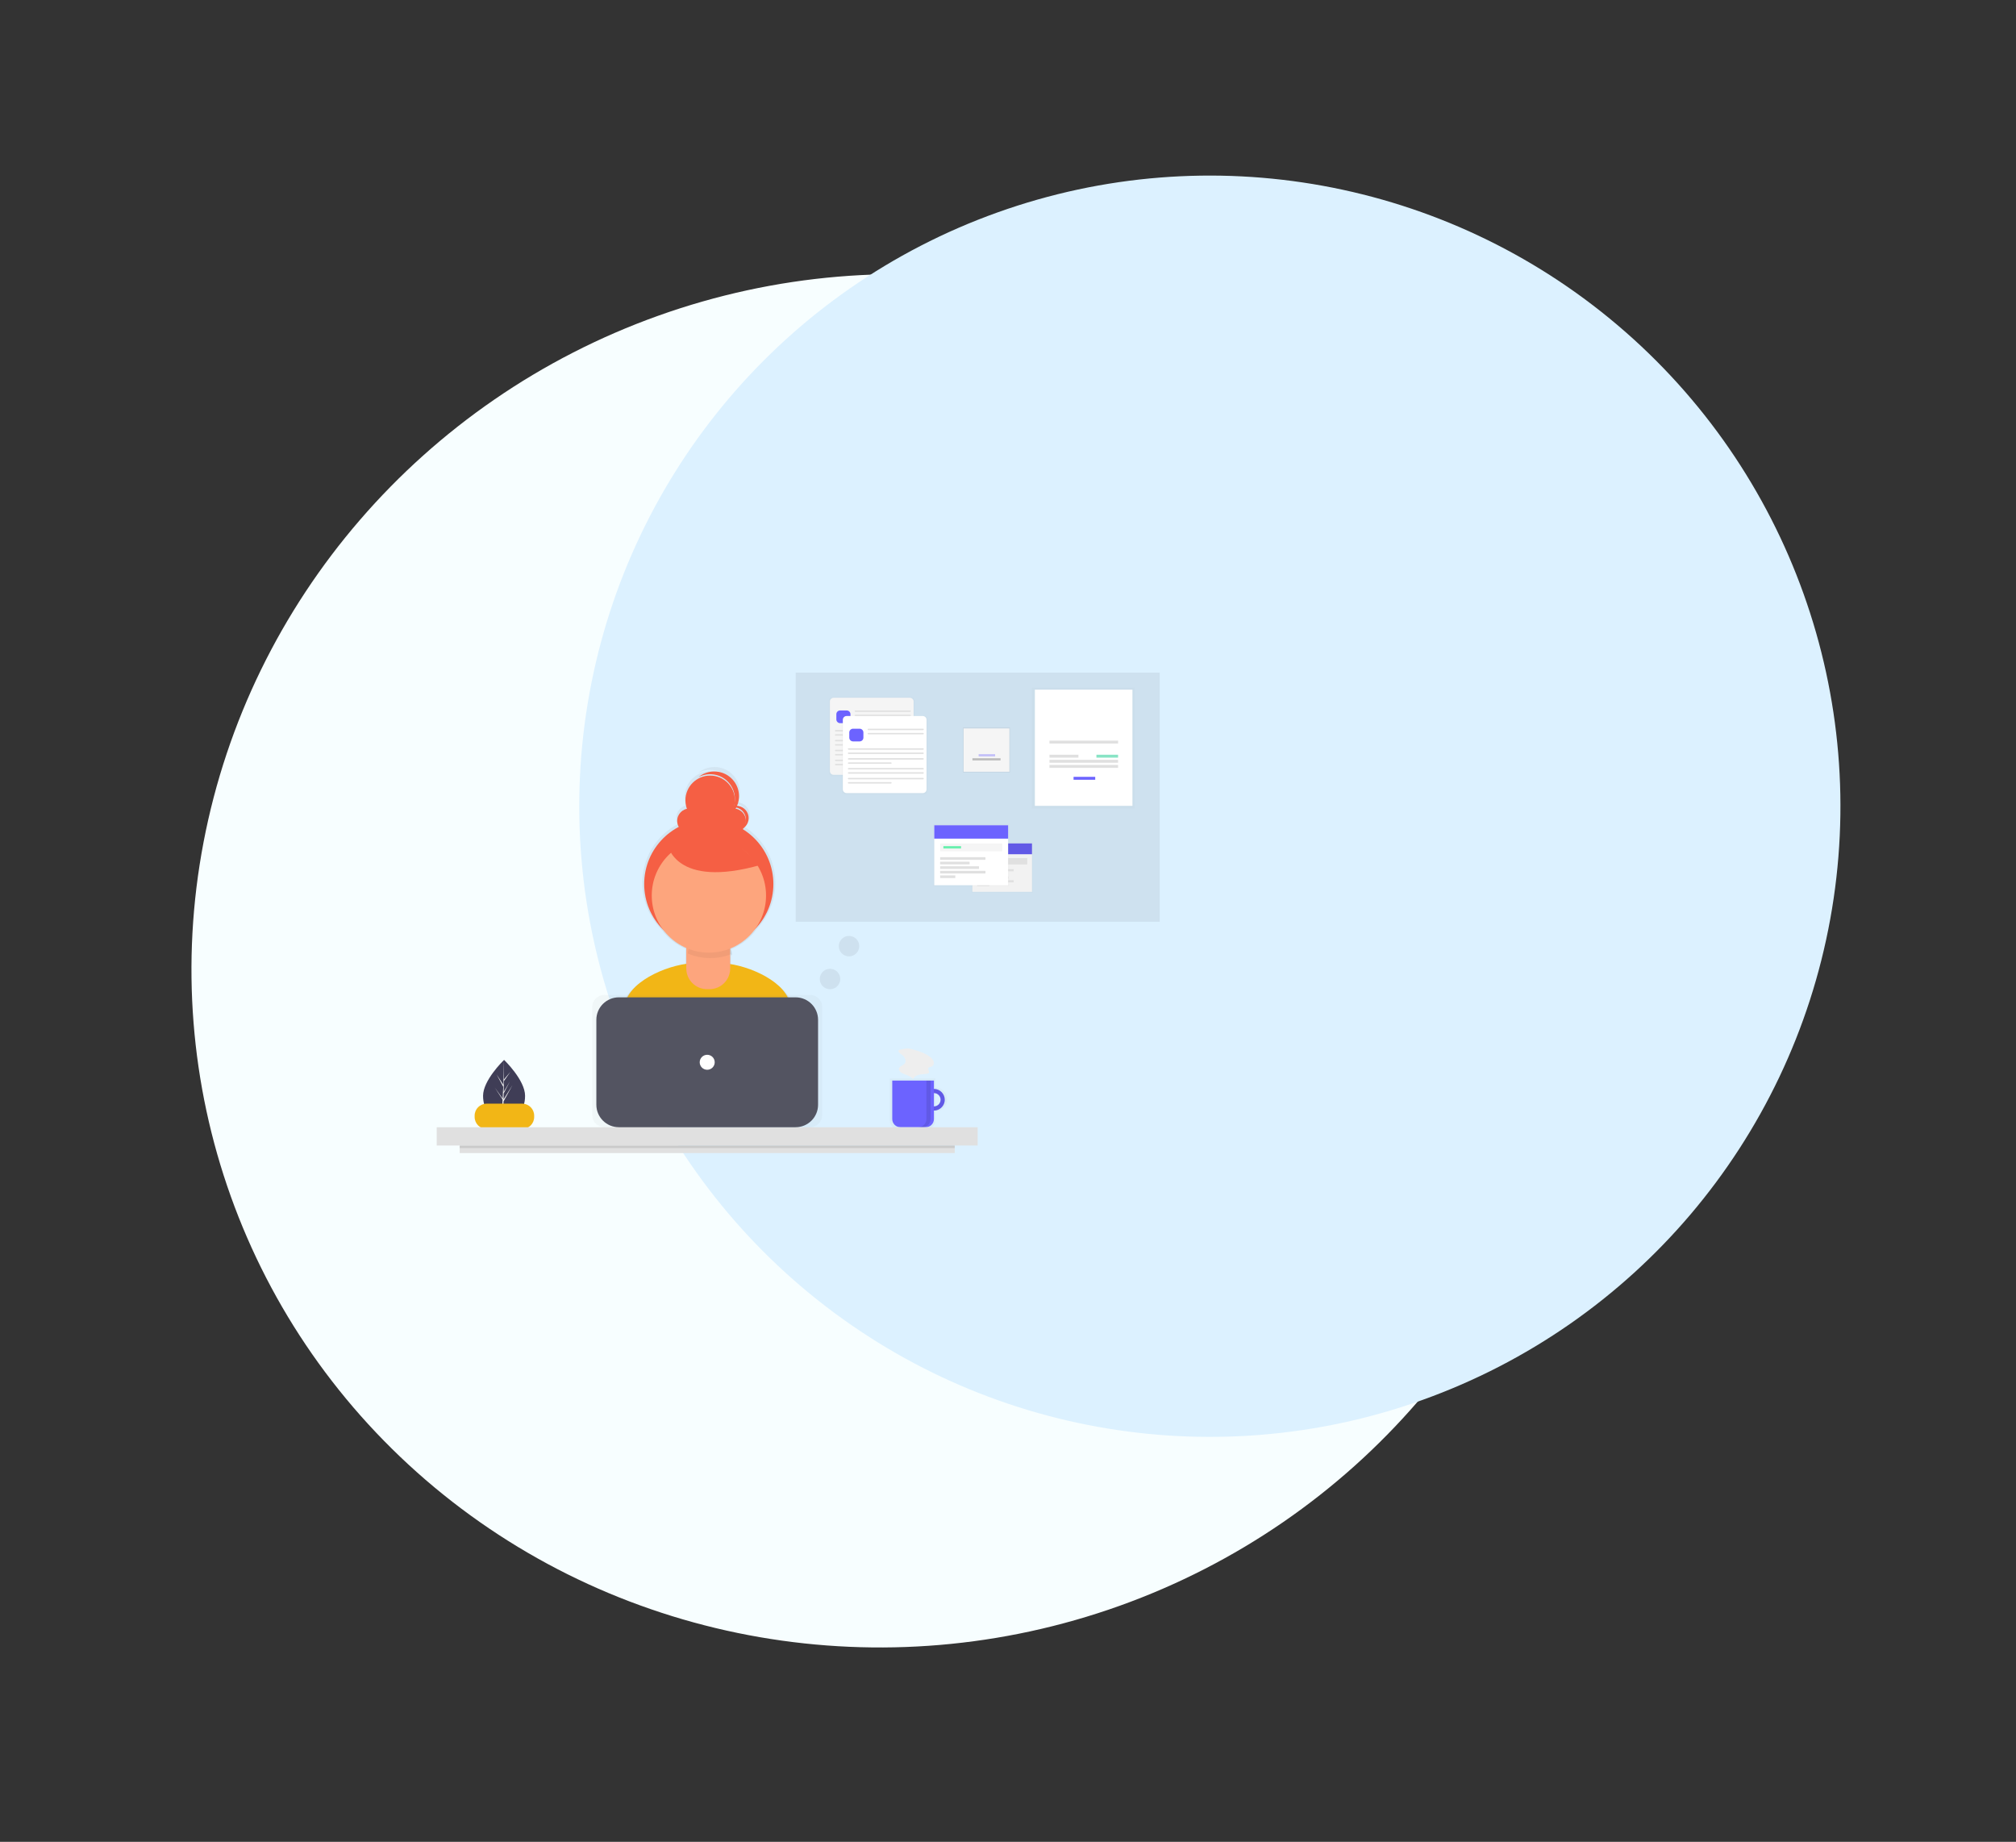<svg width="1214" height="1109" viewBox="0 0 1214 1109" fill="none" xmlns="http://www.w3.org/2000/svg">
<rect x="0" y="0" width="1214" height="1109" fill="#333333" stroke="none"/>
<ellipse cx="535.216" cy="578.528" rx="412.487" ry="420.855" transform="rotate(70.313 535.216 578.528)" fill="#F7FEFF"/>
<circle cx="728.549" cy="485.452" r="379.724" transform="rotate(70.313 728.549 485.452)" fill="#DCF1FF"/>
<g clip-path="url(#clip0)">
<path d="M316.191 659.806C316.191 669.32 310.527 672.643 303.542 672.643C303.379 672.643 303.218 672.641 303.057 672.637C302.733 672.63 302.412 672.616 302.096 672.593C295.791 672.148 290.893 668.654 290.893 659.806C290.893 650.649 302.606 639.095 303.489 638.237L303.491 638.236C303.524 638.203 303.542 638.186 303.542 638.186C303.542 638.186 316.191 650.29 316.191 659.806Z" fill="#3F3D56"/>
<path d="M303.08 671.187L307.707 664.731L303.069 671.896L303.056 672.637C302.733 672.63 302.412 672.616 302.095 672.593L302.594 663.074L302.59 663L302.599 662.986L302.646 662.087L297.996 654.903L302.66 661.412L302.671 661.603L303.048 654.411L299.068 646.989L303.097 653.147L303.489 638.237L303.491 638.186V638.236L303.425 649.994L307.388 645.333L303.409 651.007L303.304 657.446L307.004 651.267L303.288 658.395L303.23 661.974L308.602 653.372L303.21 663.224L303.08 671.187Z" fill="#F2F2F2"/>
<path d="M476.897 604.788C473.517 592.536 454.752 583.505 440.111 581.174V575.289C440.382 575.188 440.651 575.084 440.918 574.977C440.841 573.801 440.605 572.641 440.215 571.528C446.469 568.989 451.87 564.723 455.785 559.229C459.905 554.922 463.01 549.75 464.873 544.091C466.736 538.431 467.309 532.428 466.552 526.519C465.794 520.61 463.724 514.945 460.493 509.938C457.263 504.93 452.953 500.707 447.879 497.576C449.27 496.7 450.351 495.409 450.969 493.886C451.587 492.363 451.711 490.685 451.323 489.088C450.935 487.491 450.055 486.056 448.806 484.986C447.558 483.915 446.005 483.263 444.366 483.121C445.704 479.965 445.944 476.452 445.046 473.144C444.149 469.836 442.167 466.924 439.417 464.874C436.666 462.825 433.307 461.755 429.877 461.838C426.446 461.92 423.143 463.15 420.494 465.329C422.831 464.088 425.449 463.471 428.094 463.54C430.739 463.609 433.322 464.361 435.59 465.722C437.858 467.083 439.735 469.008 441.038 471.308C442.34 473.609 443.025 476.207 443.024 478.85C443.024 478.984 443.016 479.117 443.013 479.25C442.946 477.034 442.397 474.858 441.406 472.873C440.414 470.889 439.002 469.144 437.269 467.758C435.535 466.372 433.521 465.378 431.365 464.847C429.209 464.315 426.964 464.257 424.783 464.677C422.603 465.097 420.54 465.986 418.738 467.28C416.935 468.575 415.435 470.246 414.342 472.176C413.25 474.107 412.59 476.252 412.408 478.462C412.227 480.673 412.529 482.896 413.292 484.979C412.121 485.232 411.026 485.755 410.094 486.507C409.162 487.259 408.42 488.219 407.926 489.31C407.433 490.4 407.202 491.591 407.253 492.787C407.304 493.983 407.634 495.15 408.218 496.195C402.67 499.106 397.884 503.278 394.244 508.375C390.605 513.471 388.214 519.35 387.264 525.537C386.314 531.725 386.832 538.049 388.775 544C390.719 549.951 394.034 555.364 398.454 559.802C402.178 564.814 407.159 568.756 412.895 571.232V581.043C398.098 583.154 378.613 592.352 375.208 604.907C372.241 615.847 369.074 627.862 367.498 634.916C381.005 644.396 409.348 649.962 427.11 649.962C443.986 649.962 471.57 644.938 484.68 636.307C483.26 628.555 479.993 616.013 476.897 604.788ZM449.839 491.613C449.839 491.752 449.833 491.89 449.826 492.028C449.727 490.298 449.043 488.652 447.887 487.36C446.73 486.069 445.169 485.207 443.459 484.915C443.607 484.664 443.749 484.409 443.884 484.149C445.576 484.536 447.086 485.485 448.168 486.841C449.249 488.197 449.838 489.879 449.839 491.613V491.613Z" fill="url(#paint0_linear)"/>
<path d="M427.081 647.283C443.477 647.283 470.275 642.402 483.011 634.016C481.631 626.486 478.457 614.301 475.449 603.396C471.619 589.507 447.441 579.879 433.018 579.879H419.12C404.652 579.879 380.44 589.563 376.657 603.511C373.775 614.14 370.698 625.812 369.167 632.666C382.29 641.875 409.825 647.283 427.081 647.283Z" fill="#F2B616"/>
<path d="M426.818 571.144C448.3 571.144 465.714 553.75 465.714 532.294C465.714 510.837 448.3 493.444 426.818 493.444C405.336 493.444 387.921 510.837 387.921 532.294C387.921 553.75 405.336 571.144 426.818 571.144Z" fill="#F55F44"/>
<path d="M416.315 559.298H436.666C437.474 559.298 438.248 559.619 438.819 560.189C439.39 560.759 439.711 561.533 439.711 562.34V583.123C439.711 584.763 439.388 586.387 438.76 587.902C438.131 589.417 437.21 590.794 436.049 591.953C434.888 593.113 433.51 594.033 431.993 594.66C430.476 595.288 428.85 595.611 427.209 595.611H425.773C424.131 595.611 422.505 595.288 420.989 594.66C419.472 594.033 418.093 593.113 416.932 591.953C415.771 590.794 414.851 589.417 414.222 587.902C413.594 586.387 413.271 584.763 413.271 583.123V562.34C413.271 561.94 413.349 561.545 413.502 561.176C413.655 560.807 413.88 560.472 414.162 560.189C414.445 559.907 414.781 559.683 415.15 559.53C415.52 559.377 415.916 559.298 416.315 559.298V559.298Z" fill="#FDA57D"/>
<path opacity="0.05" d="M427.712 576.894C432.091 576.897 436.431 576.062 440.495 574.434C440.287 571.227 438.865 568.22 436.519 566.022C434.172 563.825 431.076 562.601 427.859 562.599H426.775C423.611 562.6 420.562 563.782 418.227 565.914C415.892 568.046 414.439 570.972 414.154 574.119C418.438 575.955 423.051 576.899 427.712 576.894V576.894Z" fill="black"/>
<path d="M426.886 573.593C445.892 573.593 461.298 558.205 461.298 539.222C461.298 520.24 445.892 504.852 426.886 504.852C407.881 504.852 392.475 520.24 392.475 539.222C392.475 558.205 407.881 573.593 426.886 573.593Z" fill="#FDA57D"/>
<path d="M415.231 501.71C419.344 501.71 422.679 498.379 422.679 494.27C422.679 490.162 419.344 486.831 415.231 486.831C411.117 486.831 407.782 490.162 407.782 494.27C407.782 498.379 411.117 501.71 415.231 501.71Z" fill="#F55F44"/>
<path d="M441.714 501.71C445.828 501.71 449.162 498.379 449.162 494.27C449.162 490.162 445.828 486.831 441.714 486.831C437.6 486.831 434.266 490.162 434.266 494.27C434.266 498.379 437.6 501.71 441.714 501.71Z" fill="#F55F44"/>
<path d="M427.645 496.75C435.872 496.75 442.541 490.089 442.541 481.871C442.541 473.654 435.872 466.992 427.645 466.992C419.418 466.992 412.748 473.654 412.748 481.871C412.748 490.089 419.418 496.75 427.645 496.75Z" fill="#F55F44"/>
<path d="M443.369 485.178C441.888 485.175 440.44 485.616 439.212 486.443C440.921 485.834 442.794 485.868 444.479 486.541C446.164 487.213 447.545 488.477 448.363 490.095C449.181 491.713 449.379 493.573 448.92 495.327C448.46 497.08 447.376 498.606 445.87 499.617C447.523 499.029 448.915 497.877 449.801 496.363C450.686 494.85 451.007 493.072 450.708 491.345C450.409 489.618 449.508 488.052 448.165 486.923C446.822 485.795 445.124 485.177 443.369 485.178V485.178Z" fill="#F55F44"/>
<path d="M430.127 464.513C426.67 464.507 423.319 465.709 420.653 467.909C423.914 466.178 427.701 465.718 431.282 466.618C434.863 467.518 437.981 469.715 440.032 472.781C442.083 475.848 442.92 479.566 442.382 483.215C441.844 486.863 439.968 490.182 437.118 492.527C440.054 490.969 442.383 488.476 443.735 485.443C445.088 482.41 445.386 479.013 444.582 475.792C443.778 472.57 441.918 469.71 439.299 467.666C436.68 465.622 433.451 464.512 430.127 464.513V464.513Z" fill="#F55F44"/>
<path d="M401.989 508.322C401.989 508.322 406.127 535.6 458.265 520.721L432.61 498.403L401.989 508.322Z" fill="#F55F44"/>
<path d="M314.456 664.538H293.033C289.049 664.538 285.819 667.763 285.819 671.743V672.57C285.819 676.549 289.049 679.775 293.033 679.775H314.456C318.44 679.775 321.67 676.549 321.67 672.57V671.743C321.67 667.763 318.44 664.538 314.456 664.538Z" fill="#F2B616"/>
<g opacity="0.7">
<path opacity="0.7" d="M563.275 654.804V649.313H535.789V674.707C535.789 676.127 536.354 677.489 537.359 678.493C538.364 679.496 539.727 680.06 541.149 680.06H557.915C559.336 680.06 560.7 679.496 561.705 678.493C562.71 677.489 563.275 676.127 563.275 674.707V669.079C565.17 669.079 566.988 668.327 568.328 666.989C569.668 665.65 570.421 663.835 570.421 661.942C570.421 660.049 569.668 658.233 568.328 656.895C566.988 655.556 565.17 654.804 563.275 654.804V654.804ZM563.275 666.334V657.549C564.44 657.551 565.558 658.014 566.381 658.837C567.205 659.661 567.668 660.778 567.668 661.942C567.668 663.106 567.205 664.222 566.381 665.046C565.558 665.87 564.44 666.333 563.275 666.334V666.334Z" fill="url(#paint1_linear)"/>
</g>
<path d="M562.39 655.663C561.1 655.663 559.838 656.046 558.765 656.762C557.692 657.478 556.856 658.496 556.362 659.687C555.868 660.877 555.739 662.188 555.991 663.452C556.242 664.716 556.864 665.877 557.776 666.789C558.689 667.7 559.851 668.321 561.117 668.572C562.383 668.824 563.695 668.695 564.887 668.201C566.079 667.708 567.098 666.873 567.815 665.801C568.532 664.729 568.915 663.469 568.915 662.18C568.915 661.325 568.746 660.477 568.418 659.687C568.09 658.896 567.61 658.177 567.004 657.572C566.398 656.967 565.679 656.487 564.887 656.16C564.095 655.832 563.247 655.663 562.39 655.663ZM562.39 666.191C561.596 666.191 560.82 665.956 560.159 665.515C559.499 665.074 558.984 664.448 558.68 663.715C558.377 662.982 558.297 662.176 558.452 661.398C558.607 660.62 558.989 659.906 559.551 659.345C560.112 658.784 560.828 658.402 561.607 658.247C562.386 658.092 563.193 658.172 563.927 658.475C564.66 658.779 565.287 659.293 565.729 659.952C566.17 660.612 566.405 661.387 566.405 662.18C566.405 663.244 565.982 664.264 565.229 665.016C564.476 665.768 563.455 666.191 562.39 666.191Z" fill="#6C63FF"/>
<path opacity="0.1" d="M562.39 655.663C561.1 655.663 559.838 656.046 558.765 656.762C557.692 657.478 556.856 658.496 556.362 659.687C555.868 660.877 555.739 662.188 555.991 663.452C556.242 664.716 556.864 665.877 557.776 666.789C558.689 667.7 559.851 668.321 561.117 668.572C562.383 668.824 563.695 668.695 564.887 668.201C566.079 667.708 567.098 666.873 567.815 665.801C568.532 664.729 568.915 663.469 568.915 662.18C568.915 661.325 568.746 660.477 568.418 659.687C568.09 658.896 567.61 658.177 567.004 657.572C566.398 656.967 565.679 656.487 564.887 656.16C564.095 655.832 563.247 655.663 562.39 655.663ZM562.39 666.191C561.596 666.191 560.82 665.956 560.159 665.515C559.499 665.074 558.984 664.448 558.68 663.715C558.377 662.982 558.297 662.176 558.452 661.398C558.607 660.62 558.989 659.906 559.551 659.345C560.112 658.784 560.828 658.402 561.607 658.247C562.386 658.092 563.193 658.172 563.927 658.475C564.66 658.779 565.287 659.293 565.729 659.952C566.17 660.612 566.405 661.387 566.405 662.18C566.405 663.244 565.982 664.264 565.229 665.016C564.476 665.768 563.455 666.191 562.39 666.191Z" fill="black"/>
<path d="M537.295 650.65H562.39V673.81C562.39 675.113 561.872 676.363 560.95 677.285C560.027 678.206 558.776 678.724 557.471 678.724H542.214C540.91 678.724 539.658 678.206 538.736 677.285C537.813 676.363 537.295 675.113 537.295 673.81V650.65Z" fill="#6C63FF"/>
<path d="M588.74 678.724H263V689.752H588.74V678.724Z" fill="#E0E0E0"/>
<g opacity="0.7">
<path opacity="0.7" d="M487.818 599.049H363.922C359.882 599.049 356.606 602.321 356.606 606.357V671.416C356.606 675.452 359.882 678.724 363.922 678.724H487.818C491.858 678.724 495.134 675.452 495.134 671.416V606.357C495.134 602.321 491.858 599.049 487.818 599.049Z" fill="url(#paint2_linear)"/>
</g>
<path d="M479.085 600.519H372.656C365.178 600.519 359.116 606.574 359.116 614.043V665.2C359.116 672.669 365.178 678.724 372.656 678.724H479.085C486.563 678.724 492.625 672.669 492.625 665.2V614.043C492.625 606.574 486.563 600.519 479.085 600.519Z" fill="#535461"/>
<path d="M425.87 644.133C428.365 644.133 430.387 642.113 430.387 639.621C430.387 637.13 428.365 635.11 425.87 635.11C423.375 635.11 421.353 637.13 421.353 639.621C421.353 642.113 423.375 644.133 425.87 644.133Z" fill="white"/>
<path d="M574.938 689.752H276.803V694.264H574.938V689.752Z" fill="#E0E0E0"/>
<path opacity="0.1" d="M574.938 689.752H276.803V691.256H574.938V689.752Z" fill="black"/>
<path opacity="0.1" d="M557.873 650.65V673.836C557.873 675.132 557.358 676.375 556.44 677.292C555.522 678.209 554.277 678.724 552.979 678.724H555.489C556.787 678.724 558.032 678.209 558.949 677.292C559.867 676.375 560.383 675.132 560.383 673.836V650.65H557.873Z" fill="black"/>
<path d="M542.246 631.963C542.032 631.97 541.821 632.024 541.63 632.121C541.438 632.218 541.27 632.356 541.138 632.525C540.809 633.121 541.406 633.793 541.95 634.203C542.956 634.959 544.016 635.703 544.699 636.759C545.383 637.815 545.598 639.289 544.85 640.301C543.875 641.622 541.547 641.907 541.321 643.533C541.177 644.578 542.081 645.469 542.996 645.993C545.257 647.286 548.171 647.631 549.808 649.655C550.486 648.264 552.001 647.459 553.511 647.116C555.021 646.773 556.59 646.798 558.121 646.565C558.371 646.561 558.617 646.497 558.838 646.38C559.059 646.263 559.249 646.096 559.393 645.891C559.821 645.024 558.601 643.983 559.022 643.112C559.343 642.449 560.284 642.501 560.972 642.235C562.091 641.803 562.553 640.364 562.235 639.208C561.917 638.053 561.02 637.149 560.076 636.409C557.533 634.413 554.475 633.239 551.382 632.395C549.944 632.002 548.255 631.386 546.761 631.327C545.319 631.269 543.674 631.719 542.246 631.963Z" fill="#EEEEEE"/>
<path opacity="0.1" d="M698.347 405H479.133V555.008H698.347V405Z" fill="#535461"/>
<g opacity="0.5">
<path opacity="0.5" d="M548.454 419.774H501.392C500.138 419.774 499.121 420.789 499.121 422.041V465.059C499.121 466.312 500.138 467.327 501.392 467.327H548.454C549.708 467.327 550.724 466.312 550.724 465.059V422.041C550.724 420.789 549.708 419.774 548.454 419.774Z" fill="url(#paint3_linear)"/>
</g>
<path d="M547.893 420.142H502.021C500.768 420.142 499.751 421.158 499.751 422.41V464.275C499.751 465.527 500.768 466.542 502.021 466.542H547.893C549.147 466.542 550.164 465.527 550.164 464.275V422.41C550.164 421.158 549.147 420.142 547.893 420.142Z" fill="#F5F5F5"/>
<path d="M509.867 427.785H505.906C504.652 427.785 503.636 428.8 503.636 430.053V433.16C503.636 434.412 504.652 435.427 505.906 435.427H509.867C511.121 435.427 512.138 434.412 512.138 433.16V430.053C512.138 428.8 511.121 427.785 509.867 427.785Z" fill="#6C63FF"/>
<path d="M548.084 427.785H515.09C514.868 427.785 514.688 427.965 514.688 428.186V428.232C514.688 428.454 514.868 428.634 515.09 428.634H548.084C548.306 428.634 548.486 428.454 548.486 428.232V428.186C548.486 427.965 548.306 427.785 548.084 427.785Z" fill="#E0E0E0"/>
<path d="M548.084 430.332H515.09C514.868 430.332 514.688 430.512 514.688 430.734V430.78C514.688 431.002 514.868 431.181 515.09 431.181H548.084C548.306 431.181 548.486 431.002 548.486 430.78V430.734C548.486 430.512 548.306 430.332 548.084 430.332Z" fill="#E0E0E0"/>
<path d="M548.083 439.579H503.187C502.965 439.579 502.785 439.759 502.785 439.98V440.026C502.785 440.248 502.965 440.428 503.187 440.428H548.083C548.305 440.428 548.485 440.248 548.485 440.026V439.98C548.485 439.759 548.305 439.579 548.083 439.579Z" fill="#E0E0E0"/>
<path d="M548.083 442.126H503.187C502.965 442.126 502.785 442.306 502.785 442.528V442.574C502.785 442.796 502.965 442.975 503.187 442.975H548.083C548.305 442.975 548.485 442.796 548.485 442.574V442.528C548.485 442.306 548.305 442.126 548.083 442.126Z" fill="#E0E0E0"/>
<path d="M548.083 445.523H503.187C502.965 445.523 502.785 445.703 502.785 445.924V445.971C502.785 446.192 502.965 446.372 503.187 446.372H548.083C548.305 446.372 548.485 446.192 548.485 445.971V445.924C548.485 445.703 548.305 445.523 548.083 445.523Z" fill="#E0E0E0"/>
<path d="M528.739 448.07H503.187C502.965 448.07 502.785 448.25 502.785 448.472V448.518C502.785 448.74 502.965 448.92 503.187 448.92H528.739C528.961 448.92 529.141 448.74 529.141 448.518V448.472C529.141 448.25 528.961 448.07 528.739 448.07Z" fill="#E0E0E0"/>
<path d="M548.083 451.459H503.187C502.965 451.459 502.785 451.639 502.785 451.86V451.906C502.785 452.128 502.965 452.308 503.187 452.308H548.083C548.305 452.308 548.485 452.128 548.485 451.906V451.86C548.485 451.639 548.305 451.459 548.083 451.459Z" fill="#E0E0E0"/>
<path d="M548.083 454.006H503.187C502.965 454.006 502.785 454.186 502.785 454.408V454.454C502.785 454.676 502.965 454.856 503.187 454.856H548.083C548.305 454.856 548.485 454.676 548.485 454.454V454.408C548.485 454.186 548.305 454.006 548.083 454.006Z" fill="#E0E0E0"/>
<path d="M548.083 457.403H503.187C502.965 457.403 502.785 457.583 502.785 457.804V457.851C502.785 458.072 502.965 458.252 503.187 458.252H548.083C548.305 458.252 548.485 458.072 548.485 457.851V457.804C548.485 457.583 548.305 457.403 548.083 457.403Z" fill="#E0E0E0"/>
<path d="M528.739 459.95H503.187C502.965 459.95 502.785 460.13 502.785 460.352V460.398C502.785 460.62 502.965 460.8 503.187 460.8H528.739C528.961 460.8 529.141 460.62 529.141 460.398V460.352C529.141 460.13 528.961 459.95 528.739 459.95Z" fill="#E0E0E0"/>
<g opacity="0.5">
<path opacity="0.5" d="M556.241 430.762H509.179C507.925 430.762 506.908 431.778 506.908 433.03V476.048C506.908 477.3 507.925 478.316 509.179 478.316H556.241C557.495 478.316 558.511 477.3 558.511 476.048V433.03C558.511 431.778 557.495 430.762 556.241 430.762Z" fill="url(#paint4_linear)"/>
</g>
<path d="M555.682 431.131H509.81C508.556 431.131 507.539 432.146 507.539 433.399V475.263C507.539 476.516 508.556 477.531 509.81 477.531H555.682C556.935 477.531 557.952 476.516 557.952 475.263V433.399C557.952 432.146 556.935 431.131 555.682 431.131Z" fill="white"/>
<path d="M517.655 438.774H513.694C512.44 438.774 511.424 439.789 511.424 441.041V444.148C511.424 445.401 512.44 446.416 513.694 446.416H517.655C518.909 446.416 519.926 445.401 519.926 444.148V441.041C519.926 439.789 518.909 438.774 517.655 438.774Z" fill="#6C63FF"/>
<path d="M555.871 438.774H522.878C522.656 438.774 522.476 438.953 522.476 439.175V439.221C522.476 439.443 522.656 439.623 522.878 439.623H555.871C556.093 439.623 556.273 439.443 556.273 439.221V439.175C556.273 438.953 556.093 438.774 555.871 438.774Z" fill="#E0E0E0"/>
<path d="M555.871 441.321H522.878C522.656 441.321 522.476 441.501 522.476 441.723V441.769C522.476 441.99 522.656 442.17 522.878 442.17H555.871C556.093 442.17 556.273 441.99 556.273 441.769V441.723C556.273 441.501 556.093 441.321 555.871 441.321Z" fill="#E0E0E0"/>
<path d="M555.871 450.568H510.975C510.753 450.568 510.573 450.747 510.573 450.969V451.015C510.573 451.237 510.753 451.417 510.975 451.417H555.871C556.093 451.417 556.273 451.237 556.273 451.015V450.969C556.273 450.747 556.093 450.568 555.871 450.568Z" fill="#E0E0E0"/>
<path d="M555.871 453.115H510.975C510.753 453.115 510.573 453.295 510.573 453.517V453.563C510.573 453.784 510.753 453.964 510.975 453.964H555.871C556.093 453.964 556.273 453.784 556.273 453.563V453.517C556.273 453.295 556.093 453.115 555.871 453.115Z" fill="#E0E0E0"/>
<path d="M555.871 456.512H510.975C510.753 456.512 510.573 456.691 510.573 456.913V456.959C510.573 457.181 510.753 457.361 510.975 457.361H555.871C556.093 457.361 556.273 457.181 556.273 456.959V456.913C556.273 456.691 556.093 456.512 555.871 456.512Z" fill="#E0E0E0"/>
<path d="M536.527 459.059H510.975C510.753 459.059 510.573 459.239 510.573 459.461V459.507C510.573 459.729 510.753 459.908 510.975 459.908H536.527C536.749 459.908 536.929 459.729 536.929 459.507V459.461C536.929 459.239 536.749 459.059 536.527 459.059Z" fill="#E0E0E0"/>
<path d="M555.871 462.448H510.975C510.753 462.448 510.573 462.627 510.573 462.849V462.895C510.573 463.117 510.753 463.297 510.975 463.297H555.871C556.093 463.297 556.273 463.117 556.273 462.895V462.849C556.273 462.627 556.093 462.448 555.871 462.448Z" fill="#E0E0E0"/>
<path d="M555.871 464.995H510.975C510.753 464.995 510.573 465.175 510.573 465.397V465.443C510.573 465.665 510.753 465.844 510.975 465.844H555.871C556.093 465.844 556.273 465.665 556.273 465.443V465.397C556.273 465.175 556.093 464.995 555.871 464.995Z" fill="#E0E0E0"/>
<path d="M555.871 468.392H510.975C510.753 468.392 510.573 468.572 510.573 468.793V468.839C510.573 469.061 510.753 469.241 510.975 469.241H555.871C556.093 469.241 556.273 469.061 556.273 468.839V468.793C556.273 468.572 556.093 468.392 555.871 468.392Z" fill="#E0E0E0"/>
<path d="M536.527 470.939H510.975C510.753 470.939 510.573 471.119 510.573 471.341V471.387C510.573 471.609 510.753 471.789 510.975 471.789H536.527C536.749 471.789 536.929 471.609 536.929 471.387V471.341C536.929 471.119 536.749 470.939 536.527 470.939Z" fill="#E0E0E0"/>
<path d="M608.26 437.956H579.839V465.231H608.26V437.956Z" fill="url(#paint5_linear)"/>
<path d="M607.815 438.624H580.285V464.674H607.815V438.624Z" fill="#F5F5F5"/>
<g opacity="0.6">
<path opacity="0.6" d="M599.233 454.098H589.313V455.434H599.233V454.098Z" fill="#6C63FF"/>
</g>
<path d="M602.521 456.547H585.579V457.883H602.521V456.547Z" fill="#BDBDBD"/>
<g opacity="0.5">
<path opacity="0.5" d="M683.255 414.091H621.278V486.823H683.255V414.091Z" fill="url(#paint6_linear)"/>
</g>
<path d="M681.937 415.262H623.184V485.213H681.937V415.262Z" fill="white"/>
<path d="M673.292 445.952H631.975V447.708H673.292V445.952Z" fill="#E0E0E0"/>
<path d="M673.292 457.513H631.975V459.269H673.292V457.513Z" fill="#E0E0E0"/>
<path d="M673.292 460.586H631.975V462.343H673.292V460.586Z" fill="#E0E0E0"/>
<path d="M649.41 454.44H631.975V456.196H649.41V454.44Z" fill="#E0E0E0"/>
<path opacity="0.6" d="M673.292 454.44H660.252V456.196H673.292V454.44Z" fill="#3AD29F"/>
<path d="M659.52 467.757H646.479V469.513H659.52V467.757Z" fill="#6C63FF"/>
<g opacity="0.5">
<path opacity="0.5" d="M621.943 507.278H585.118V537.489H621.943V507.278Z" fill="url(#paint7_linear)"/>
</g>
<path d="M621.442 507.85H585.547V536.989H621.442V507.85Z" fill="#F2F2F2"/>
<path d="M621.442 507.85H585.547V514.349H621.442V507.85Z" fill="#6C63FF"/>
<path opacity="0.1" d="M621.442 507.85H585.547V514.349H621.442V507.85Z" fill="black"/>
<path d="M618.582 516.706H588.407V520.491H618.582V516.706Z" fill="#E0E0E0"/>
<path d="M610.431 523.348H588.407V524.633H610.431V523.348Z" fill="#E0E0E0"/>
<path d="M602.708 525.562H588.407V526.847H602.708V525.562Z" fill="#E0E0E0"/>
<path d="M607.285 527.776H588.407V529.061H607.285V527.776Z" fill="#E0E0E0"/>
<path d="M610.431 529.99H588.407V531.275H610.431V529.99Z" fill="#E0E0E0"/>
<path d="M595.772 532.204H588.407V533.489H595.772V532.204Z" fill="#E0E0E0"/>
<g opacity="0.5">
<path opacity="0.5" d="M607.703 496.198H562.06V533.643H607.703V496.198Z" fill="url(#paint8_linear)"/>
</g>
<path d="M607.083 496.906H562.592V533.023H607.083V496.906Z" fill="white"/>
<path d="M607.083 496.906H562.592V504.962H607.083V496.906Z" fill="#6C63FF"/>
<path d="M603.538 507.883H566.137V512.575H603.538V507.883Z" fill="#F5F5F5"/>
<path d="M593.434 516.115H566.137V517.709H593.434V516.115Z" fill="#E0E0E0"/>
<path d="M583.862 518.86H566.137V520.453H583.862V518.86Z" fill="#E0E0E0"/>
<path d="M589.535 521.604H566.137V523.197H589.535V521.604Z" fill="#E0E0E0"/>
<path d="M593.434 524.348H566.137V525.941H593.434V524.348Z" fill="#E0E0E0"/>
<path d="M575.265 527.092H566.137V528.686H575.265V527.092Z" fill="#E0E0E0"/>
<path d="M578.722 509.476H568.087V510.893H578.722V509.476Z" fill="#69F0AE"/>
<path opacity="0.1" d="M499.822 595.635C503.225 595.635 505.984 592.879 505.984 589.48C505.984 586.081 503.225 583.325 499.822 583.325C496.418 583.325 493.659 586.081 493.659 589.48C493.659 592.879 496.418 595.635 499.822 595.635Z" fill="#535461"/>
<path opacity="0.1" d="M511.267 575.85C514.671 575.85 517.43 573.095 517.43 569.695C517.43 566.296 514.671 563.54 511.267 563.54C507.864 563.54 505.104 566.296 505.104 569.695C505.104 573.095 507.864 575.85 511.267 575.85Z" fill="#535461"/>
</g>
<defs>
<linearGradient id="paint0_linear" x1="426.089" y1="649.962" x2="426.089" y2="461.833" gradientUnits="userSpaceOnUse">
<stop stop-color="#808080" stop-opacity="0.25"/>
<stop offset="0.535" stop-color="#808080" stop-opacity="0.12"/>
<stop offset="1" stop-color="#808080" stop-opacity="0.1"/>
</linearGradient>
<linearGradient id="paint1_linear" x1="26286.5" y1="22443.2" x2="26286.5" y2="20567.3" gradientUnits="userSpaceOnUse">
<stop stop-color="#808080" stop-opacity="0.25"/>
<stop offset="0.535" stop-color="#808080" stop-opacity="0.12"/>
<stop offset="1" stop-color="#808080" stop-opacity="0.1"/>
</linearGradient>
<linearGradient id="paint2_linear" x1="45073.7" y1="43875.1" x2="45073.7" y2="31278.5" gradientUnits="userSpaceOnUse">
<stop stop-color="#808080" stop-opacity="0.25"/>
<stop offset="0.535" stop-color="#808080" stop-opacity="0.12"/>
<stop offset="1" stop-color="#808080" stop-opacity="0.1"/>
</linearGradient>
<linearGradient id="paint3_linear" x1="27287.5" y1="6301.08" x2="27287.5" y2="1813.84" gradientUnits="userSpaceOnUse">
<stop stop-color="#808080" stop-opacity="0.25"/>
<stop offset="0.535" stop-color="#808080" stop-opacity="0.12"/>
<stop offset="1" stop-color="#808080" stop-opacity="0.1"/>
</linearGradient>
<linearGradient id="paint4_linear" x1="28091.8" y1="7348.99" x2="28091.8" y2="2861.76" gradientUnits="userSpaceOnUse">
<stop stop-color="#808080" stop-opacity="0.25"/>
<stop offset="0.535" stop-color="#808080" stop-opacity="0.12"/>
<stop offset="1" stop-color="#808080" stop-opacity="0.1"/>
</linearGradient>
<linearGradient id="paint5_linear" x1="19228.1" y1="3697.73" x2="19228.1" y2="2221.61" gradientUnits="userSpaceOnUse">
<stop stop-color="#808080" stop-opacity="0.25"/>
<stop offset="0.535" stop-color="#808080" stop-opacity="0.12"/>
<stop offset="1" stop-color="#808080" stop-opacity="0.1"/>
</linearGradient>
<linearGradient id="paint6_linear" x1="48436.9" y1="12223.1" x2="48436.9" y2="1726.2" gradientUnits="userSpaceOnUse">
<stop stop-color="#808080" stop-opacity="0.25"/>
<stop offset="0.535" stop-color="#808080" stop-opacity="0.12"/>
<stop offset="1" stop-color="#808080" stop-opacity="0.1"/>
</linearGradient>
<linearGradient id="paint7_linear" x1="25439" y1="8449.68" x2="25439" y2="6638.64" gradientUnits="userSpaceOnUse">
<stop stop-color="#808080" stop-opacity="0.25"/>
<stop offset="0.535" stop-color="#808080" stop-opacity="0.12"/>
<stop offset="1" stop-color="#808080" stop-opacity="0.1"/>
</linearGradient>
<linearGradient id="paint8_linear" x1="29680.9" y1="10054.8" x2="29680.9" y2="7272.54" gradientUnits="userSpaceOnUse">
<stop stop-color="#808080" stop-opacity="0.25"/>
<stop offset="0.535" stop-color="#808080" stop-opacity="0.12"/>
<stop offset="1" stop-color="#808080" stop-opacity="0.1"/>
</linearGradient>
<clipPath id="clip0">
<rect x="263" y="405" width="435.348" height="289.264" fill="white"/>
</clipPath>
</defs>
</svg>
